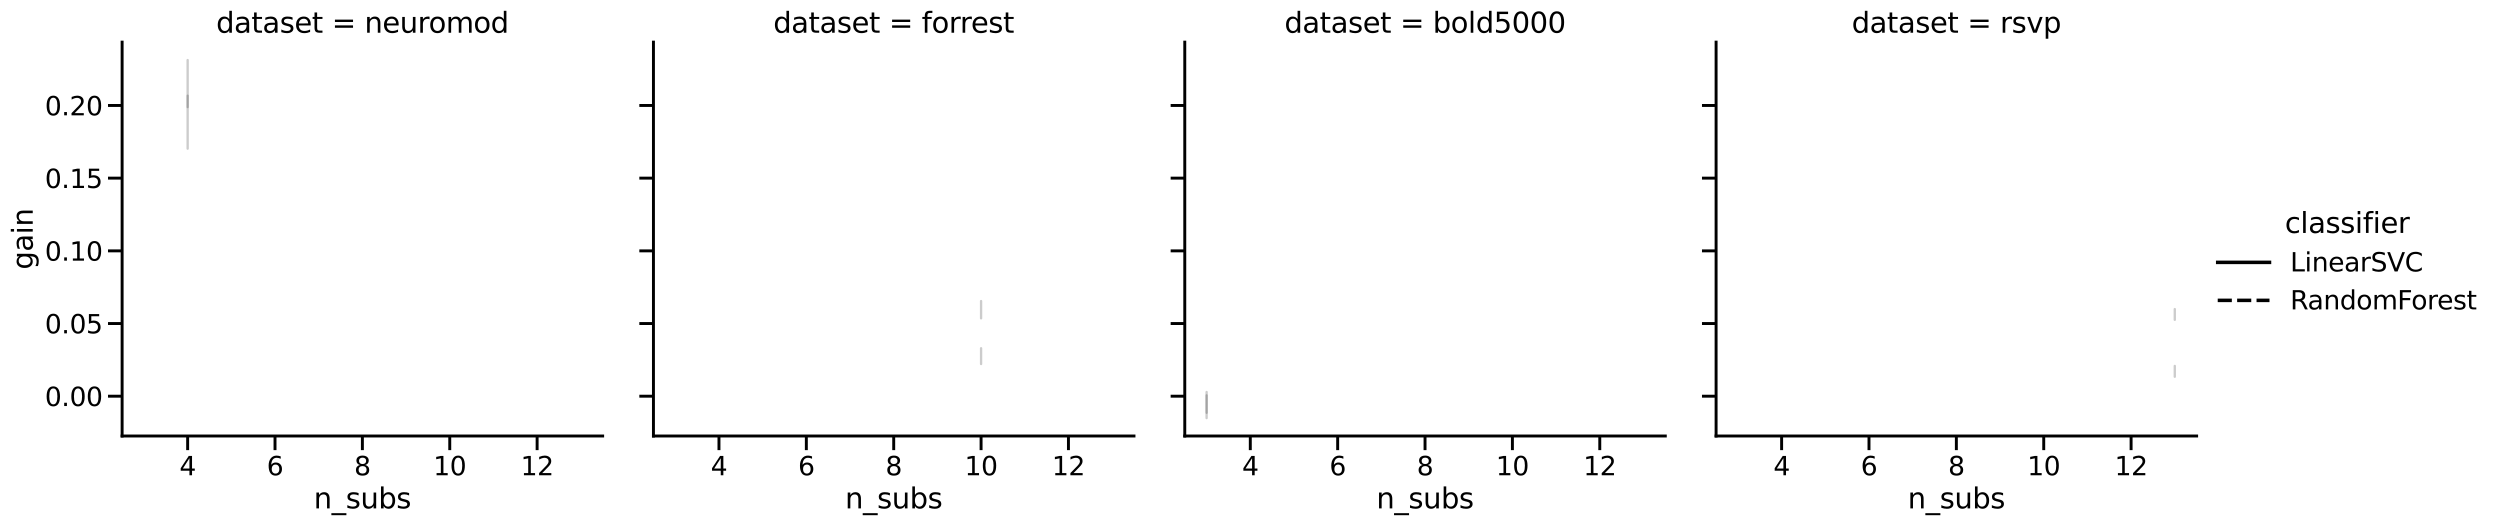 <?xml version="1.0" encoding="utf-8" standalone="no"?>
<!DOCTYPE svg PUBLIC "-//W3C//DTD SVG 1.1//EN"
  "http://www.w3.org/Graphics/SVG/1.1/DTD/svg11.dtd">
<svg xmlns:xlink="http://www.w3.org/1999/xlink" width="1593.922pt" height="335.567pt" viewBox="0 0 1593.922 335.567" xmlns="http://www.w3.org/2000/svg" version="1.1">
 <defs>
  <style type="text/css">*{stroke-linejoin: round; stroke-linecap: butt}</style>
 </defs>
 <g id="figure_1">
  <g id="patch_1">
   <path d="M 0 335.567 
L 1593.922 335.567 
L 1593.922 0 
L 0 0 
z
" style="fill: #ffffff"/>
  </g>
  <g id="axes_1">
   <g id="patch_2">
    <path d="M 77.859 277.977 
L 384.229 277.977 
L 384.229 26.877 
L 77.859 26.877 
z
" style="fill: #ffffff"/>
   </g>
   <g id="PolyCollection_1">
    <defs>
     <path id="m4efcd666b9" d="M 119.637 -297.277 
L 119.637 -267.298 
L 119.637 -297.277 
L 119.637 -297.277 
z
" style="stroke: #000000; stroke-opacity: 0.2; stroke-width: 1.5"/>
    </defs>
    <g clip-path="url(#pdc987a42fb)">
     <use xlink:href="#m4efcd666b9" x="0" y="335.567" style="fill-opacity: 0.2; stroke: #000000; stroke-opacity: 0.2; stroke-width: 1.5"/>
    </g>
   </g>
   <g id="PolyCollection_2">
    <defs>
     <path id="mbbd3f61984" d="M 119.637 -274.546 
L 119.637 -240.792 
L 119.637 -274.546 
L 119.637 -274.546 
z
" style="stroke: #000000; stroke-opacity: 0.2; stroke-width: 1.5"/>
    </defs>
    <g clip-path="url(#pdc987a42fb)">
     <use xlink:href="#mbbd3f61984" x="0" y="335.567" style="fill-opacity: 0.2; stroke: #000000; stroke-opacity: 0.2; stroke-width: 1.5"/>
    </g>
   </g>
   <g id="matplotlib.axis_1">
    <g id="xtick_1">
     <g id="line2d_1">
      <defs>
       <path id="m2f39c6dcd1" d="M 0 0 
L 0 9 
" style="stroke: #000000; stroke-width: 1.875"/>
      </defs>
      <g>
       <use xlink:href="#m2f39c6dcd1" x="119.637" y="277.977" style="stroke: #000000; stroke-width: 1.875"/>
      </g>
     </g>
     <g id="text_1">
      <!-- 4 -->
      <g transform="translate(114.388 303.015) scale(0.165 -0.165)">
       <defs>
        <path id="DejaVuSans-34" d="M 2419 4116 
L 825 1625 
L 2419 1625 
L 2419 4116 
z
M 2253 4666 
L 3047 4666 
L 3047 1625 
L 3713 1625 
L 3713 1100 
L 3047 1100 
L 3047 0 
L 2419 0 
L 2419 1100 
L 313 1100 
L 313 1709 
L 2253 4666 
z
" transform="scale(0.016)"/>
       </defs>
       <use xlink:href="#DejaVuSans-34"/>
      </g>
     </g>
    </g>
    <g id="xtick_2">
     <g id="line2d_2">
      <g>
       <use xlink:href="#m2f39c6dcd1" x="175.34" y="277.977" style="stroke: #000000; stroke-width: 1.875"/>
      </g>
     </g>
     <g id="text_2">
      <!-- 6 -->
      <g transform="translate(170.091 303.015) scale(0.165 -0.165)">
       <defs>
        <path id="DejaVuSans-36" d="M 2113 2584 
Q 1688 2584 1439 2293 
Q 1191 2003 1191 1497 
Q 1191 994 1439 701 
Q 1688 409 2113 409 
Q 2538 409 2786 701 
Q 3034 994 3034 1497 
Q 3034 2003 2786 2293 
Q 2538 2584 2113 2584 
z
M 3366 4563 
L 3366 3988 
Q 3128 4100 2886 4159 
Q 2644 4219 2406 4219 
Q 1781 4219 1451 3797 
Q 1122 3375 1075 2522 
Q 1259 2794 1537 2939 
Q 1816 3084 2150 3084 
Q 2853 3084 3261 2657 
Q 3669 2231 3669 1497 
Q 3669 778 3244 343 
Q 2819 -91 2113 -91 
Q 1303 -91 875 529 
Q 447 1150 447 2328 
Q 447 3434 972 4092 
Q 1497 4750 2381 4750 
Q 2619 4750 2861 4703 
Q 3103 4656 3366 4563 
z
" transform="scale(0.016)"/>
       </defs>
       <use xlink:href="#DejaVuSans-36"/>
      </g>
     </g>
    </g>
    <g id="xtick_3">
     <g id="line2d_3">
      <g>
       <use xlink:href="#m2f39c6dcd1" x="231.044" y="277.977" style="stroke: #000000; stroke-width: 1.875"/>
      </g>
     </g>
     <g id="text_3">
      <!-- 8 -->
      <g transform="translate(225.795 303.015) scale(0.165 -0.165)">
       <defs>
        <path id="DejaVuSans-38" d="M 2034 2216 
Q 1584 2216 1326 1975 
Q 1069 1734 1069 1313 
Q 1069 891 1326 650 
Q 1584 409 2034 409 
Q 2484 409 2743 651 
Q 3003 894 3003 1313 
Q 3003 1734 2745 1975 
Q 2488 2216 2034 2216 
z
M 1403 2484 
Q 997 2584 770 2862 
Q 544 3141 544 3541 
Q 544 4100 942 4425 
Q 1341 4750 2034 4750 
Q 2731 4750 3128 4425 
Q 3525 4100 3525 3541 
Q 3525 3141 3298 2862 
Q 3072 2584 2669 2484 
Q 3125 2378 3379 2068 
Q 3634 1759 3634 1313 
Q 3634 634 3220 271 
Q 2806 -91 2034 -91 
Q 1263 -91 848 271 
Q 434 634 434 1313 
Q 434 1759 690 2068 
Q 947 2378 1403 2484 
z
M 1172 3481 
Q 1172 3119 1398 2916 
Q 1625 2713 2034 2713 
Q 2441 2713 2670 2916 
Q 2900 3119 2900 3481 
Q 2900 3844 2670 4047 
Q 2441 4250 2034 4250 
Q 1625 4250 1398 4047 
Q 1172 3844 1172 3481 
z
" transform="scale(0.016)"/>
       </defs>
       <use xlink:href="#DejaVuSans-38"/>
      </g>
     </g>
    </g>
    <g id="xtick_4">
     <g id="line2d_4">
      <g>
       <use xlink:href="#m2f39c6dcd1" x="286.748" y="277.977" style="stroke: #000000; stroke-width: 1.875"/>
      </g>
     </g>
     <g id="text_4">
      <!-- 10 -->
      <g transform="translate(276.249 303.015) scale(0.165 -0.165)">
       <defs>
        <path id="DejaVuSans-31" d="M 794 531 
L 1825 531 
L 1825 4091 
L 703 3866 
L 703 4441 
L 1819 4666 
L 2450 4666 
L 2450 531 
L 3481 531 
L 3481 0 
L 794 0 
L 794 531 
z
" transform="scale(0.016)"/>
        <path id="DejaVuSans-30" d="M 2034 4250 
Q 1547 4250 1301 3770 
Q 1056 3291 1056 2328 
Q 1056 1369 1301 889 
Q 1547 409 2034 409 
Q 2525 409 2770 889 
Q 3016 1369 3016 2328 
Q 3016 3291 2770 3770 
Q 2525 4250 2034 4250 
z
M 2034 4750 
Q 2819 4750 3233 4129 
Q 3647 3509 3647 2328 
Q 3647 1150 3233 529 
Q 2819 -91 2034 -91 
Q 1250 -91 836 529 
Q 422 1150 422 2328 
Q 422 3509 836 4129 
Q 1250 4750 2034 4750 
z
" transform="scale(0.016)"/>
       </defs>
       <use xlink:href="#DejaVuSans-31"/>
       <use xlink:href="#DejaVuSans-30" x="63.623"/>
      </g>
     </g>
    </g>
    <g id="xtick_5">
     <g id="line2d_5">
      <g>
       <use xlink:href="#m2f39c6dcd1" x="342.451" y="277.977" style="stroke: #000000; stroke-width: 1.875"/>
      </g>
     </g>
     <g id="text_5">
      <!-- 12 -->
      <g transform="translate(331.953 303.015) scale(0.165 -0.165)">
       <defs>
        <path id="DejaVuSans-32" d="M 1228 531 
L 3431 531 
L 3431 0 
L 469 0 
L 469 531 
Q 828 903 1448 1529 
Q 2069 2156 2228 2338 
Q 2531 2678 2651 2914 
Q 2772 3150 2772 3378 
Q 2772 3750 2511 3984 
Q 2250 4219 1831 4219 
Q 1534 4219 1204 4116 
Q 875 4013 500 3803 
L 500 4441 
Q 881 4594 1212 4672 
Q 1544 4750 1819 4750 
Q 2544 4750 2975 4387 
Q 3406 4025 3406 3419 
Q 3406 3131 3298 2873 
Q 3191 2616 2906 2266 
Q 2828 2175 2409 1742 
Q 1991 1309 1228 531 
z
" transform="scale(0.016)"/>
       </defs>
       <use xlink:href="#DejaVuSans-31"/>
       <use xlink:href="#DejaVuSans-32" x="63.623"/>
      </g>
     </g>
    </g>
    <g id="text_6">
     <!-- n_subs -->
     <g transform="translate(200.046 324.123) scale(0.18 -0.18)">
      <defs>
       <path id="DejaVuSans-6e" d="M 3513 2113 
L 3513 0 
L 2938 0 
L 2938 2094 
Q 2938 2591 2744 2837 
Q 2550 3084 2163 3084 
Q 1697 3084 1428 2787 
Q 1159 2491 1159 1978 
L 1159 0 
L 581 0 
L 581 3500 
L 1159 3500 
L 1159 2956 
Q 1366 3272 1645 3428 
Q 1925 3584 2291 3584 
Q 2894 3584 3203 3211 
Q 3513 2838 3513 2113 
z
" transform="scale(0.016)"/>
       <path id="DejaVuSans-5f" d="M 3263 -1063 
L 3263 -1509 
L -63 -1509 
L -63 -1063 
L 3263 -1063 
z
" transform="scale(0.016)"/>
       <path id="DejaVuSans-73" d="M 2834 3397 
L 2834 2853 
Q 2591 2978 2328 3040 
Q 2066 3103 1784 3103 
Q 1356 3103 1142 2972 
Q 928 2841 928 2578 
Q 928 2378 1081 2264 
Q 1234 2150 1697 2047 
L 1894 2003 
Q 2506 1872 2764 1633 
Q 3022 1394 3022 966 
Q 3022 478 2636 193 
Q 2250 -91 1575 -91 
Q 1294 -91 989 -36 
Q 684 19 347 128 
L 347 722 
Q 666 556 975 473 
Q 1284 391 1588 391 
Q 1994 391 2212 530 
Q 2431 669 2431 922 
Q 2431 1156 2273 1281 
Q 2116 1406 1581 1522 
L 1381 1569 
Q 847 1681 609 1914 
Q 372 2147 372 2553 
Q 372 3047 722 3315 
Q 1072 3584 1716 3584 
Q 2034 3584 2315 3537 
Q 2597 3491 2834 3397 
z
" transform="scale(0.016)"/>
       <path id="DejaVuSans-75" d="M 544 1381 
L 544 3500 
L 1119 3500 
L 1119 1403 
Q 1119 906 1312 657 
Q 1506 409 1894 409 
Q 2359 409 2629 706 
Q 2900 1003 2900 1516 
L 2900 3500 
L 3475 3500 
L 3475 0 
L 2900 0 
L 2900 538 
Q 2691 219 2414 64 
Q 2138 -91 1772 -91 
Q 1169 -91 856 284 
Q 544 659 544 1381 
z
M 1991 3584 
L 1991 3584 
z
" transform="scale(0.016)"/>
       <path id="DejaVuSans-62" d="M 3116 1747 
Q 3116 2381 2855 2742 
Q 2594 3103 2138 3103 
Q 1681 3103 1420 2742 
Q 1159 2381 1159 1747 
Q 1159 1113 1420 752 
Q 1681 391 2138 391 
Q 2594 391 2855 752 
Q 3116 1113 3116 1747 
z
M 1159 2969 
Q 1341 3281 1617 3432 
Q 1894 3584 2278 3584 
Q 2916 3584 3314 3078 
Q 3713 2572 3713 1747 
Q 3713 922 3314 415 
Q 2916 -91 2278 -91 
Q 1894 -91 1617 61 
Q 1341 213 1159 525 
L 1159 0 
L 581 0 
L 581 4863 
L 1159 4863 
L 1159 2969 
z
" transform="scale(0.016)"/>
      </defs>
      <use xlink:href="#DejaVuSans-6e"/>
      <use xlink:href="#DejaVuSans-5f" x="63.379"/>
      <use xlink:href="#DejaVuSans-73" x="113.379"/>
      <use xlink:href="#DejaVuSans-75" x="165.479"/>
      <use xlink:href="#DejaVuSans-62" x="228.857"/>
      <use xlink:href="#DejaVuSans-73" x="292.334"/>
     </g>
    </g>
   </g>
   <g id="matplotlib.axis_2">
    <g id="ytick_1">
     <g id="line2d_6">
      <defs>
       <path id="m37098bee80" d="M 0 0 
L -9 0 
" style="stroke: #000000; stroke-width: 1.875"/>
      </defs>
      <g>
       <use xlink:href="#m37098bee80" x="77.859" y="252.606" style="stroke: #000000; stroke-width: 1.875"/>
      </g>
     </g>
     <g id="text_7">
      <!-- 0.00 -->
      <g transform="translate(28.621 258.874) scale(0.165 -0.165)">
       <defs>
        <path id="DejaVuSans-2e" d="M 684 794 
L 1344 794 
L 1344 0 
L 684 0 
L 684 794 
z
" transform="scale(0.016)"/>
       </defs>
       <use xlink:href="#DejaVuSans-30"/>
       <use xlink:href="#DejaVuSans-2e" x="63.623"/>
       <use xlink:href="#DejaVuSans-30" x="95.41"/>
       <use xlink:href="#DejaVuSans-30" x="159.033"/>
      </g>
     </g>
    </g>
    <g id="ytick_2">
     <g id="line2d_7">
      <g>
       <use xlink:href="#m37098bee80" x="77.859" y="206.268" style="stroke: #000000; stroke-width: 1.875"/>
      </g>
     </g>
     <g id="text_8">
      <!-- 0.05 -->
      <g transform="translate(28.621 212.537) scale(0.165 -0.165)">
       <defs>
        <path id="DejaVuSans-35" d="M 691 4666 
L 3169 4666 
L 3169 4134 
L 1269 4134 
L 1269 2991 
Q 1406 3038 1543 3061 
Q 1681 3084 1819 3084 
Q 2600 3084 3056 2656 
Q 3513 2228 3513 1497 
Q 3513 744 3044 326 
Q 2575 -91 1722 -91 
Q 1428 -91 1123 -41 
Q 819 9 494 109 
L 494 744 
Q 775 591 1075 516 
Q 1375 441 1709 441 
Q 2250 441 2565 725 
Q 2881 1009 2881 1497 
Q 2881 1984 2565 2268 
Q 2250 2553 1709 2553 
Q 1456 2553 1204 2497 
Q 953 2441 691 2322 
L 691 4666 
z
" transform="scale(0.016)"/>
       </defs>
       <use xlink:href="#DejaVuSans-30"/>
       <use xlink:href="#DejaVuSans-2e" x="63.623"/>
       <use xlink:href="#DejaVuSans-30" x="95.41"/>
       <use xlink:href="#DejaVuSans-35" x="159.033"/>
      </g>
     </g>
    </g>
    <g id="ytick_3">
     <g id="line2d_8">
      <g>
       <use xlink:href="#m37098bee80" x="77.859" y="159.931" style="stroke: #000000; stroke-width: 1.875"/>
      </g>
     </g>
     <g id="text_9">
      <!-- 0.10 -->
      <g transform="translate(28.621 166.199) scale(0.165 -0.165)">
       <use xlink:href="#DejaVuSans-30"/>
       <use xlink:href="#DejaVuSans-2e" x="63.623"/>
       <use xlink:href="#DejaVuSans-31" x="95.41"/>
       <use xlink:href="#DejaVuSans-30" x="159.033"/>
      </g>
     </g>
    </g>
    <g id="ytick_4">
     <g id="line2d_9">
      <g>
       <use xlink:href="#m37098bee80" x="77.859" y="113.593" style="stroke: #000000; stroke-width: 1.875"/>
      </g>
     </g>
     <g id="text_10">
      <!-- 0.15 -->
      <g transform="translate(28.621 119.862) scale(0.165 -0.165)">
       <use xlink:href="#DejaVuSans-30"/>
       <use xlink:href="#DejaVuSans-2e" x="63.623"/>
       <use xlink:href="#DejaVuSans-31" x="95.41"/>
       <use xlink:href="#DejaVuSans-35" x="159.033"/>
      </g>
     </g>
    </g>
    <g id="ytick_5">
     <g id="line2d_10">
      <g>
       <use xlink:href="#m37098bee80" x="77.859" y="67.255" style="stroke: #000000; stroke-width: 1.875"/>
      </g>
     </g>
     <g id="text_11">
      <!-- 0.20 -->
      <g transform="translate(28.621 73.524) scale(0.165 -0.165)">
       <use xlink:href="#DejaVuSans-30"/>
       <use xlink:href="#DejaVuSans-2e" x="63.623"/>
       <use xlink:href="#DejaVuSans-32" x="95.41"/>
       <use xlink:href="#DejaVuSans-30" x="159.033"/>
      </g>
     </g>
    </g>
    <g id="text_12">
     <!-- gain -->
     <g transform="translate(20.877 171.86) rotate(-90) scale(0.18 -0.18)">
      <defs>
       <path id="DejaVuSans-67" d="M 2906 1791 
Q 2906 2416 2648 2759 
Q 2391 3103 1925 3103 
Q 1463 3103 1205 2759 
Q 947 2416 947 1791 
Q 947 1169 1205 825 
Q 1463 481 1925 481 
Q 2391 481 2648 825 
Q 2906 1169 2906 1791 
z
M 3481 434 
Q 3481 -459 3084 -895 
Q 2688 -1331 1869 -1331 
Q 1566 -1331 1297 -1286 
Q 1028 -1241 775 -1147 
L 775 -588 
Q 1028 -725 1275 -790 
Q 1522 -856 1778 -856 
Q 2344 -856 2625 -561 
Q 2906 -266 2906 331 
L 2906 616 
Q 2728 306 2450 153 
Q 2172 0 1784 0 
Q 1141 0 747 490 
Q 353 981 353 1791 
Q 353 2603 747 3093 
Q 1141 3584 1784 3584 
Q 2172 3584 2450 3431 
Q 2728 3278 2906 2969 
L 2906 3500 
L 3481 3500 
L 3481 434 
z
" transform="scale(0.016)"/>
       <path id="DejaVuSans-61" d="M 2194 1759 
Q 1497 1759 1228 1600 
Q 959 1441 959 1056 
Q 959 750 1161 570 
Q 1363 391 1709 391 
Q 2188 391 2477 730 
Q 2766 1069 2766 1631 
L 2766 1759 
L 2194 1759 
z
M 3341 1997 
L 3341 0 
L 2766 0 
L 2766 531 
Q 2569 213 2275 61 
Q 1981 -91 1556 -91 
Q 1019 -91 701 211 
Q 384 513 384 1019 
Q 384 1609 779 1909 
Q 1175 2209 1959 2209 
L 2766 2209 
L 2766 2266 
Q 2766 2663 2505 2880 
Q 2244 3097 1772 3097 
Q 1472 3097 1187 3025 
Q 903 2953 641 2809 
L 641 3341 
Q 956 3463 1253 3523 
Q 1550 3584 1831 3584 
Q 2591 3584 2966 3190 
Q 3341 2797 3341 1997 
z
" transform="scale(0.016)"/>
       <path id="DejaVuSans-69" d="M 603 3500 
L 1178 3500 
L 1178 0 
L 603 0 
L 603 3500 
z
M 603 4863 
L 1178 4863 
L 1178 4134 
L 603 4134 
L 603 4863 
z
" transform="scale(0.016)"/>
      </defs>
      <use xlink:href="#DejaVuSans-67"/>
      <use xlink:href="#DejaVuSans-61" x="63.477"/>
      <use xlink:href="#DejaVuSans-69" x="124.756"/>
      <use xlink:href="#DejaVuSans-6e" x="152.539"/>
     </g>
    </g>
   </g>
   <g id="line2d_11">
    <path d="M 119.637 53.354 
" clip-path="url(#pdc987a42fb)" style="fill: none; stroke: #000000; stroke-width: 2.25; stroke-linecap: square"/>
   </g>
   <g id="line2d_12">
    <path d="M 119.637 77.826 
" clip-path="url(#pdc987a42fb)" style="fill: none; stroke-dasharray: 9,3.375; stroke-dashoffset: 0; stroke: #000000; stroke-width: 2.25"/>
   </g>
   <g id="line2d_13"/>
   <g id="line2d_14"/>
   <g id="patch_3">
    <path d="M 77.859 277.977 
L 77.859 26.877 
" style="fill: none; stroke: #000000; stroke-width: 1.875; stroke-linejoin: miter; stroke-linecap: square"/>
   </g>
   <g id="patch_4">
    <path d="M 77.859 277.977 
L 384.229 277.977 
" style="fill: none; stroke: #000000; stroke-width: 1.875; stroke-linejoin: miter; stroke-linecap: square"/>
   </g>
   <g id="text_13">
    <!-- dataset = neuromod -->
    <g transform="translate(137.818 20.877) scale(0.18 -0.18)">
     <defs>
      <path id="DejaVuSans-64" d="M 2906 2969 
L 2906 4863 
L 3481 4863 
L 3481 0 
L 2906 0 
L 2906 525 
Q 2725 213 2448 61 
Q 2172 -91 1784 -91 
Q 1150 -91 751 415 
Q 353 922 353 1747 
Q 353 2572 751 3078 
Q 1150 3584 1784 3584 
Q 2172 3584 2448 3432 
Q 2725 3281 2906 2969 
z
M 947 1747 
Q 947 1113 1208 752 
Q 1469 391 1925 391 
Q 2381 391 2643 752 
Q 2906 1113 2906 1747 
Q 2906 2381 2643 2742 
Q 2381 3103 1925 3103 
Q 1469 3103 1208 2742 
Q 947 2381 947 1747 
z
" transform="scale(0.016)"/>
      <path id="DejaVuSans-74" d="M 1172 4494 
L 1172 3500 
L 2356 3500 
L 2356 3053 
L 1172 3053 
L 1172 1153 
Q 1172 725 1289 603 
Q 1406 481 1766 481 
L 2356 481 
L 2356 0 
L 1766 0 
Q 1100 0 847 248 
Q 594 497 594 1153 
L 594 3053 
L 172 3053 
L 172 3500 
L 594 3500 
L 594 4494 
L 1172 4494 
z
" transform="scale(0.016)"/>
      <path id="DejaVuSans-65" d="M 3597 1894 
L 3597 1613 
L 953 1613 
Q 991 1019 1311 708 
Q 1631 397 2203 397 
Q 2534 397 2845 478 
Q 3156 559 3463 722 
L 3463 178 
Q 3153 47 2828 -22 
Q 2503 -91 2169 -91 
Q 1331 -91 842 396 
Q 353 884 353 1716 
Q 353 2575 817 3079 
Q 1281 3584 2069 3584 
Q 2775 3584 3186 3129 
Q 3597 2675 3597 1894 
z
M 3022 2063 
Q 3016 2534 2758 2815 
Q 2500 3097 2075 3097 
Q 1594 3097 1305 2825 
Q 1016 2553 972 2059 
L 3022 2063 
z
" transform="scale(0.016)"/>
      <path id="DejaVuSans-20" transform="scale(0.016)"/>
      <path id="DejaVuSans-3d" d="M 678 2906 
L 4684 2906 
L 4684 2381 
L 678 2381 
L 678 2906 
z
M 678 1631 
L 4684 1631 
L 4684 1100 
L 678 1100 
L 678 1631 
z
" transform="scale(0.016)"/>
      <path id="DejaVuSans-72" d="M 2631 2963 
Q 2534 3019 2420 3045 
Q 2306 3072 2169 3072 
Q 1681 3072 1420 2755 
Q 1159 2438 1159 1844 
L 1159 0 
L 581 0 
L 581 3500 
L 1159 3500 
L 1159 2956 
Q 1341 3275 1631 3429 
Q 1922 3584 2338 3584 
Q 2397 3584 2469 3576 
Q 2541 3569 2628 3553 
L 2631 2963 
z
" transform="scale(0.016)"/>
      <path id="DejaVuSans-6f" d="M 1959 3097 
Q 1497 3097 1228 2736 
Q 959 2375 959 1747 
Q 959 1119 1226 758 
Q 1494 397 1959 397 
Q 2419 397 2687 759 
Q 2956 1122 2956 1747 
Q 2956 2369 2687 2733 
Q 2419 3097 1959 3097 
z
M 1959 3584 
Q 2709 3584 3137 3096 
Q 3566 2609 3566 1747 
Q 3566 888 3137 398 
Q 2709 -91 1959 -91 
Q 1206 -91 779 398 
Q 353 888 353 1747 
Q 353 2609 779 3096 
Q 1206 3584 1959 3584 
z
" transform="scale(0.016)"/>
      <path id="DejaVuSans-6d" d="M 3328 2828 
Q 3544 3216 3844 3400 
Q 4144 3584 4550 3584 
Q 5097 3584 5394 3201 
Q 5691 2819 5691 2113 
L 5691 0 
L 5113 0 
L 5113 2094 
Q 5113 2597 4934 2840 
Q 4756 3084 4391 3084 
Q 3944 3084 3684 2787 
Q 3425 2491 3425 1978 
L 3425 0 
L 2847 0 
L 2847 2094 
Q 2847 2600 2669 2842 
Q 2491 3084 2119 3084 
Q 1678 3084 1418 2786 
Q 1159 2488 1159 1978 
L 1159 0 
L 581 0 
L 581 3500 
L 1159 3500 
L 1159 2956 
Q 1356 3278 1631 3431 
Q 1906 3584 2284 3584 
Q 2666 3584 2933 3390 
Q 3200 3197 3328 2828 
z
" transform="scale(0.016)"/>
     </defs>
     <use xlink:href="#DejaVuSans-64"/>
     <use xlink:href="#DejaVuSans-61" x="63.477"/>
     <use xlink:href="#DejaVuSans-74" x="124.756"/>
     <use xlink:href="#DejaVuSans-61" x="163.965"/>
     <use xlink:href="#DejaVuSans-73" x="225.244"/>
     <use xlink:href="#DejaVuSans-65" x="277.344"/>
     <use xlink:href="#DejaVuSans-74" x="338.867"/>
     <use xlink:href="#DejaVuSans-20" x="378.076"/>
     <use xlink:href="#DejaVuSans-3d" x="409.863"/>
     <use xlink:href="#DejaVuSans-20" x="493.652"/>
     <use xlink:href="#DejaVuSans-6e" x="525.439"/>
     <use xlink:href="#DejaVuSans-65" x="588.818"/>
     <use xlink:href="#DejaVuSans-75" x="650.342"/>
     <use xlink:href="#DejaVuSans-72" x="713.721"/>
     <use xlink:href="#DejaVuSans-6f" x="752.584"/>
     <use xlink:href="#DejaVuSans-6d" x="813.766"/>
     <use xlink:href="#DejaVuSans-6f" x="911.178"/>
     <use xlink:href="#DejaVuSans-64" x="972.359"/>
    </g>
   </g>
  </g>
  <g id="axes_2">
   <g id="patch_5">
    <path d="M 416.616 277.977 
L 722.986 277.977 
L 722.986 26.877 
L 416.616 26.877 
z
" style="fill: #ffffff"/>
   </g>
   <g id="PolyCollection_3">
    <defs>
     <path id="m42ffe6621c" d="M 625.504 -143.627 
L 625.504 -132.612 
L 625.504 -143.627 
L 625.504 -143.627 
z
" style="stroke: #000000; stroke-opacity: 0.2; stroke-width: 1.5"/>
    </defs>
    <g clip-path="url(#paa4ae90786)">
     <use xlink:href="#m42ffe6621c" x="0" y="335.567" style="fill-opacity: 0.2; stroke: #000000; stroke-opacity: 0.2; stroke-width: 1.5"/>
    </g>
   </g>
   <g id="PolyCollection_4">
    <defs>
     <path id="m5279dc3b53" d="M 625.504 -113.546 
L 625.504 -103.481 
L 625.504 -113.546 
L 625.504 -113.546 
z
" style="stroke: #000000; stroke-opacity: 0.2; stroke-width: 1.5"/>
    </defs>
    <g clip-path="url(#paa4ae90786)">
     <use xlink:href="#m5279dc3b53" x="0" y="335.567" style="fill-opacity: 0.2; stroke: #000000; stroke-opacity: 0.2; stroke-width: 1.5"/>
    </g>
   </g>
   <g id="matplotlib.axis_3">
    <g id="xtick_6">
     <g id="line2d_15">
      <g>
       <use xlink:href="#m2f39c6dcd1" x="458.393" y="277.977" style="stroke: #000000; stroke-width: 1.875"/>
      </g>
     </g>
     <g id="text_14">
      <!-- 4 -->
      <g transform="translate(453.144 303.015) scale(0.165 -0.165)">
       <use xlink:href="#DejaVuSans-34"/>
      </g>
     </g>
    </g>
    <g id="xtick_7">
     <g id="line2d_16">
      <g>
       <use xlink:href="#m2f39c6dcd1" x="514.097" y="277.977" style="stroke: #000000; stroke-width: 1.875"/>
      </g>
     </g>
     <g id="text_15">
      <!-- 6 -->
      <g transform="translate(508.848 303.015) scale(0.165 -0.165)">
       <use xlink:href="#DejaVuSans-36"/>
      </g>
     </g>
    </g>
    <g id="xtick_8">
     <g id="line2d_17">
      <g>
       <use xlink:href="#m2f39c6dcd1" x="569.801" y="277.977" style="stroke: #000000; stroke-width: 1.875"/>
      </g>
     </g>
     <g id="text_16">
      <!-- 8 -->
      <g transform="translate(564.552 303.015) scale(0.165 -0.165)">
       <use xlink:href="#DejaVuSans-38"/>
      </g>
     </g>
    </g>
    <g id="xtick_9">
     <g id="line2d_18">
      <g>
       <use xlink:href="#m2f39c6dcd1" x="625.504" y="277.977" style="stroke: #000000; stroke-width: 1.875"/>
      </g>
     </g>
     <g id="text_17">
      <!-- 10 -->
      <g transform="translate(615.006 303.015) scale(0.165 -0.165)">
       <use xlink:href="#DejaVuSans-31"/>
       <use xlink:href="#DejaVuSans-30" x="63.623"/>
      </g>
     </g>
    </g>
    <g id="xtick_10">
     <g id="line2d_19">
      <g>
       <use xlink:href="#m2f39c6dcd1" x="681.208" y="277.977" style="stroke: #000000; stroke-width: 1.875"/>
      </g>
     </g>
     <g id="text_18">
      <!-- 12 -->
      <g transform="translate(670.71 303.015) scale(0.165 -0.165)">
       <use xlink:href="#DejaVuSans-31"/>
       <use xlink:href="#DejaVuSans-32" x="63.623"/>
      </g>
     </g>
    </g>
    <g id="text_19">
     <!-- n_subs -->
     <g transform="translate(538.803 324.123) scale(0.18 -0.18)">
      <use xlink:href="#DejaVuSans-6e"/>
      <use xlink:href="#DejaVuSans-5f" x="63.379"/>
      <use xlink:href="#DejaVuSans-73" x="113.379"/>
      <use xlink:href="#DejaVuSans-75" x="165.479"/>
      <use xlink:href="#DejaVuSans-62" x="228.857"/>
      <use xlink:href="#DejaVuSans-73" x="292.334"/>
     </g>
    </g>
   </g>
   <g id="matplotlib.axis_4">
    <g id="ytick_6">
     <g id="line2d_20">
      <g>
       <use xlink:href="#m37098bee80" x="416.616" y="252.606" style="stroke: #000000; stroke-width: 1.875"/>
      </g>
     </g>
    </g>
    <g id="ytick_7">
     <g id="line2d_21">
      <g>
       <use xlink:href="#m37098bee80" x="416.616" y="206.268" style="stroke: #000000; stroke-width: 1.875"/>
      </g>
     </g>
    </g>
    <g id="ytick_8">
     <g id="line2d_22">
      <g>
       <use xlink:href="#m37098bee80" x="416.616" y="159.931" style="stroke: #000000; stroke-width: 1.875"/>
      </g>
     </g>
    </g>
    <g id="ytick_9">
     <g id="line2d_23">
      <g>
       <use xlink:href="#m37098bee80" x="416.616" y="113.593" style="stroke: #000000; stroke-width: 1.875"/>
      </g>
     </g>
    </g>
    <g id="ytick_10">
     <g id="line2d_24">
      <g>
       <use xlink:href="#m37098bee80" x="416.616" y="67.255" style="stroke: #000000; stroke-width: 1.875"/>
      </g>
     </g>
    </g>
   </g>
   <g id="line2d_25">
    <path d="M 625.504 197.456 
" clip-path="url(#paa4ae90786)" style="fill: none; stroke: #000000; stroke-width: 2.25; stroke-linecap: square"/>
   </g>
   <g id="line2d_26">
    <path d="M 625.504 226.935 
" clip-path="url(#paa4ae90786)" style="fill: none; stroke-dasharray: 9,3.375; stroke-dashoffset: 0; stroke: #000000; stroke-width: 2.25"/>
   </g>
   <g id="patch_6">
    <path d="M 416.616 277.977 
L 416.616 26.877 
" style="fill: none; stroke: #000000; stroke-width: 1.875; stroke-linejoin: miter; stroke-linecap: square"/>
   </g>
   <g id="patch_7">
    <path d="M 416.616 277.977 
L 722.986 277.977 
" style="fill: none; stroke: #000000; stroke-width: 1.875; stroke-linejoin: miter; stroke-linecap: square"/>
   </g>
   <g id="text_20">
    <!-- dataset = forrest -->
    <g transform="translate(493.042 20.877) scale(0.18 -0.18)">
     <defs>
      <path id="DejaVuSans-66" d="M 2375 4863 
L 2375 4384 
L 1825 4384 
Q 1516 4384 1395 4259 
Q 1275 4134 1275 3809 
L 1275 3500 
L 2222 3500 
L 2222 3053 
L 1275 3053 
L 1275 0 
L 697 0 
L 697 3053 
L 147 3053 
L 147 3500 
L 697 3500 
L 697 3744 
Q 697 4328 969 4595 
Q 1241 4863 1831 4863 
L 2375 4863 
z
" transform="scale(0.016)"/>
     </defs>
     <use xlink:href="#DejaVuSans-64"/>
     <use xlink:href="#DejaVuSans-61" x="63.477"/>
     <use xlink:href="#DejaVuSans-74" x="124.756"/>
     <use xlink:href="#DejaVuSans-61" x="163.965"/>
     <use xlink:href="#DejaVuSans-73" x="225.244"/>
     <use xlink:href="#DejaVuSans-65" x="277.344"/>
     <use xlink:href="#DejaVuSans-74" x="338.867"/>
     <use xlink:href="#DejaVuSans-20" x="378.076"/>
     <use xlink:href="#DejaVuSans-3d" x="409.863"/>
     <use xlink:href="#DejaVuSans-20" x="493.652"/>
     <use xlink:href="#DejaVuSans-66" x="525.439"/>
     <use xlink:href="#DejaVuSans-6f" x="560.645"/>
     <use xlink:href="#DejaVuSans-72" x="621.826"/>
     <use xlink:href="#DejaVuSans-72" x="661.189"/>
     <use xlink:href="#DejaVuSans-65" x="700.053"/>
     <use xlink:href="#DejaVuSans-73" x="761.576"/>
     <use xlink:href="#DejaVuSans-74" x="813.676"/>
    </g>
   </g>
  </g>
  <g id="axes_3">
   <g id="patch_8">
    <path d="M 755.372 277.977 
L 1061.742 277.977 
L 1061.742 26.877 
L 755.372 26.877 
z
" style="fill: #ffffff"/>
   </g>
   <g id="PolyCollection_5">
    <defs>
     <path id="m41e806fec2" d="M 769.298 -83.495 
L 769.298 -69.004 
L 769.298 -83.495 
L 769.298 -83.495 
z
" style="stroke: #000000; stroke-opacity: 0.2; stroke-width: 1.5"/>
    </defs>
    <g clip-path="url(#pd7c71d60f0)">
     <use xlink:href="#m41e806fec2" x="0" y="335.567" style="fill-opacity: 0.2; stroke: #000000; stroke-opacity: 0.2; stroke-width: 1.5"/>
    </g>
   </g>
   <g id="PolyCollection_6">
    <defs>
     <path id="me436b1521d" d="M 769.298 -85.64 
L 769.298 -72.412 
L 769.298 -85.64 
L 769.298 -85.64 
z
" style="stroke: #000000; stroke-opacity: 0.2; stroke-width: 1.5"/>
    </defs>
    <g clip-path="url(#pd7c71d60f0)">
     <use xlink:href="#me436b1521d" x="0" y="335.567" style="fill-opacity: 0.2; stroke: #000000; stroke-opacity: 0.2; stroke-width: 1.5"/>
    </g>
   </g>
   <g id="matplotlib.axis_5">
    <g id="xtick_11">
     <g id="line2d_27">
      <g>
       <use xlink:href="#m2f39c6dcd1" x="797.15" y="277.977" style="stroke: #000000; stroke-width: 1.875"/>
      </g>
     </g>
     <g id="text_21">
      <!-- 4 -->
      <g transform="translate(791.901 303.015) scale(0.165 -0.165)">
       <use xlink:href="#DejaVuSans-34"/>
      </g>
     </g>
    </g>
    <g id="xtick_12">
     <g id="line2d_28">
      <g>
       <use xlink:href="#m2f39c6dcd1" x="852.854" y="277.977" style="stroke: #000000; stroke-width: 1.875"/>
      </g>
     </g>
     <g id="text_22">
      <!-- 6 -->
      <g transform="translate(847.605 303.015) scale(0.165 -0.165)">
       <use xlink:href="#DejaVuSans-36"/>
      </g>
     </g>
    </g>
    <g id="xtick_13">
     <g id="line2d_29">
      <g>
       <use xlink:href="#m2f39c6dcd1" x="908.557" y="277.977" style="stroke: #000000; stroke-width: 1.875"/>
      </g>
     </g>
     <g id="text_23">
      <!-- 8 -->
      <g transform="translate(903.308 303.015) scale(0.165 -0.165)">
       <use xlink:href="#DejaVuSans-38"/>
      </g>
     </g>
    </g>
    <g id="xtick_14">
     <g id="line2d_30">
      <g>
       <use xlink:href="#m2f39c6dcd1" x="964.261" y="277.977" style="stroke: #000000; stroke-width: 1.875"/>
      </g>
     </g>
     <g id="text_24">
      <!-- 10 -->
      <g transform="translate(953.763 303.015) scale(0.165 -0.165)">
       <use xlink:href="#DejaVuSans-31"/>
       <use xlink:href="#DejaVuSans-30" x="63.623"/>
      </g>
     </g>
    </g>
    <g id="xtick_15">
     <g id="line2d_31">
      <g>
       <use xlink:href="#m2f39c6dcd1" x="1019.965" y="277.977" style="stroke: #000000; stroke-width: 1.875"/>
      </g>
     </g>
     <g id="text_25">
      <!-- 12 -->
      <g transform="translate(1009.467 303.015) scale(0.165 -0.165)">
       <use xlink:href="#DejaVuSans-31"/>
       <use xlink:href="#DejaVuSans-32" x="63.623"/>
      </g>
     </g>
    </g>
    <g id="text_26">
     <!-- n_subs -->
     <g transform="translate(877.559 324.123) scale(0.18 -0.18)">
      <use xlink:href="#DejaVuSans-6e"/>
      <use xlink:href="#DejaVuSans-5f" x="63.379"/>
      <use xlink:href="#DejaVuSans-73" x="113.379"/>
      <use xlink:href="#DejaVuSans-75" x="165.479"/>
      <use xlink:href="#DejaVuSans-62" x="228.857"/>
      <use xlink:href="#DejaVuSans-73" x="292.334"/>
     </g>
    </g>
   </g>
   <g id="matplotlib.axis_6">
    <g id="ytick_11">
     <g id="line2d_32">
      <g>
       <use xlink:href="#m37098bee80" x="755.372" y="252.606" style="stroke: #000000; stroke-width: 1.875"/>
      </g>
     </g>
    </g>
    <g id="ytick_12">
     <g id="line2d_33">
      <g>
       <use xlink:href="#m37098bee80" x="755.372" y="206.268" style="stroke: #000000; stroke-width: 1.875"/>
      </g>
     </g>
    </g>
    <g id="ytick_13">
     <g id="line2d_34">
      <g>
       <use xlink:href="#m37098bee80" x="755.372" y="159.931" style="stroke: #000000; stroke-width: 1.875"/>
      </g>
     </g>
    </g>
    <g id="ytick_14">
     <g id="line2d_35">
      <g>
       <use xlink:href="#m37098bee80" x="755.372" y="113.593" style="stroke: #000000; stroke-width: 1.875"/>
      </g>
     </g>
    </g>
    <g id="ytick_15">
     <g id="line2d_36">
      <g>
       <use xlink:href="#m37098bee80" x="755.372" y="67.255" style="stroke: #000000; stroke-width: 1.875"/>
      </g>
     </g>
    </g>
   </g>
   <g id="line2d_37">
    <path d="M 769.298 259.483 
" clip-path="url(#pd7c71d60f0)" style="fill: none; stroke: #000000; stroke-width: 2.25; stroke-linecap: square"/>
   </g>
   <g id="line2d_38">
    <path d="M 769.298 256.587 
" clip-path="url(#pd7c71d60f0)" style="fill: none; stroke-dasharray: 9,3.375; stroke-dashoffset: 0; stroke: #000000; stroke-width: 2.25"/>
   </g>
   <g id="patch_9">
    <path d="M 755.372 277.977 
L 755.372 26.877 
" style="fill: none; stroke: #000000; stroke-width: 1.875; stroke-linejoin: miter; stroke-linecap: square"/>
   </g>
   <g id="patch_10">
    <path d="M 755.372 277.977 
L 1061.742 277.977 
" style="fill: none; stroke: #000000; stroke-width: 1.875; stroke-linejoin: miter; stroke-linecap: square"/>
   </g>
   <g id="text_27">
    <!-- dataset = bold5000 -->
    <g transform="translate(818.929 20.877) scale(0.18 -0.18)">
     <defs>
      <path id="DejaVuSans-6c" d="M 603 4863 
L 1178 4863 
L 1178 0 
L 603 0 
L 603 4863 
z
" transform="scale(0.016)"/>
     </defs>
     <use xlink:href="#DejaVuSans-64"/>
     <use xlink:href="#DejaVuSans-61" x="63.477"/>
     <use xlink:href="#DejaVuSans-74" x="124.756"/>
     <use xlink:href="#DejaVuSans-61" x="163.965"/>
     <use xlink:href="#DejaVuSans-73" x="225.244"/>
     <use xlink:href="#DejaVuSans-65" x="277.344"/>
     <use xlink:href="#DejaVuSans-74" x="338.867"/>
     <use xlink:href="#DejaVuSans-20" x="378.076"/>
     <use xlink:href="#DejaVuSans-3d" x="409.863"/>
     <use xlink:href="#DejaVuSans-20" x="493.652"/>
     <use xlink:href="#DejaVuSans-62" x="525.439"/>
     <use xlink:href="#DejaVuSans-6f" x="588.916"/>
     <use xlink:href="#DejaVuSans-6c" x="650.098"/>
     <use xlink:href="#DejaVuSans-64" x="677.881"/>
     <use xlink:href="#DejaVuSans-35" x="741.357"/>
     <use xlink:href="#DejaVuSans-30" x="804.98"/>
     <use xlink:href="#DejaVuSans-30" x="868.604"/>
     <use xlink:href="#DejaVuSans-30" x="932.227"/>
    </g>
   </g>
  </g>
  <g id="axes_4">
   <g id="patch_11">
    <path d="M 1094.129 277.977 
L 1400.499 277.977 
L 1400.499 26.877 
L 1094.129 26.877 
z
" style="fill: #ffffff"/>
   </g>
   <g id="PolyCollection_7">
    <defs>
     <path id="mc1cc2b6fff" d="M 1386.573 -102.259 
L 1386.573 -95.367 
L 1386.573 -102.259 
L 1386.573 -102.259 
z
" style="stroke: #000000; stroke-opacity: 0.2; stroke-width: 1.5"/>
    </defs>
    <g clip-path="url(#p1a4e7649c2)">
     <use xlink:href="#mc1cc2b6fff" x="0" y="335.567" style="fill-opacity: 0.2; stroke: #000000; stroke-opacity: 0.2; stroke-width: 1.5"/>
    </g>
   </g>
   <g id="PolyCollection_8">
    <defs>
     <path id="m0a26c8a0fa" d="M 1386.573 -138.498 
L 1386.573 -131.665 
L 1386.573 -138.498 
L 1386.573 -138.498 
z
" style="stroke: #000000; stroke-opacity: 0.2; stroke-width: 1.5"/>
    </defs>
    <g clip-path="url(#p1a4e7649c2)">
     <use xlink:href="#m0a26c8a0fa" x="0" y="335.567" style="fill-opacity: 0.2; stroke: #000000; stroke-opacity: 0.2; stroke-width: 1.5"/>
    </g>
   </g>
   <g id="matplotlib.axis_7">
    <g id="xtick_16">
     <g id="line2d_39">
      <g>
       <use xlink:href="#m2f39c6dcd1" x="1135.907" y="277.977" style="stroke: #000000; stroke-width: 1.875"/>
      </g>
     </g>
     <g id="text_28">
      <!-- 4 -->
      <g transform="translate(1130.658 303.015) scale(0.165 -0.165)">
       <use xlink:href="#DejaVuSans-34"/>
      </g>
     </g>
    </g>
    <g id="xtick_17">
     <g id="line2d_40">
      <g>
       <use xlink:href="#m2f39c6dcd1" x="1191.611" y="277.977" style="stroke: #000000; stroke-width: 1.875"/>
      </g>
     </g>
     <g id="text_29">
      <!-- 6 -->
      <g transform="translate(1186.361 303.015) scale(0.165 -0.165)">
       <use xlink:href="#DejaVuSans-36"/>
      </g>
     </g>
    </g>
    <g id="xtick_18">
     <g id="line2d_41">
      <g>
       <use xlink:href="#m2f39c6dcd1" x="1247.314" y="277.977" style="stroke: #000000; stroke-width: 1.875"/>
      </g>
     </g>
     <g id="text_30">
      <!-- 8 -->
      <g transform="translate(1242.065 303.015) scale(0.165 -0.165)">
       <use xlink:href="#DejaVuSans-38"/>
      </g>
     </g>
    </g>
    <g id="xtick_19">
     <g id="line2d_42">
      <g>
       <use xlink:href="#m2f39c6dcd1" x="1303.018" y="277.977" style="stroke: #000000; stroke-width: 1.875"/>
      </g>
     </g>
     <g id="text_31">
      <!-- 10 -->
      <g transform="translate(1292.52 303.015) scale(0.165 -0.165)">
       <use xlink:href="#DejaVuSans-31"/>
       <use xlink:href="#DejaVuSans-30" x="63.623"/>
      </g>
     </g>
    </g>
    <g id="xtick_20">
     <g id="line2d_43">
      <g>
       <use xlink:href="#m2f39c6dcd1" x="1358.721" y="277.977" style="stroke: #000000; stroke-width: 1.875"/>
      </g>
     </g>
     <g id="text_32">
      <!-- 12 -->
      <g transform="translate(1348.223 303.015) scale(0.165 -0.165)">
       <use xlink:href="#DejaVuSans-31"/>
       <use xlink:href="#DejaVuSans-32" x="63.623"/>
      </g>
     </g>
    </g>
    <g id="text_33">
     <!-- n_subs -->
     <g transform="translate(1216.316 324.123) scale(0.18 -0.18)">
      <use xlink:href="#DejaVuSans-6e"/>
      <use xlink:href="#DejaVuSans-5f" x="63.379"/>
      <use xlink:href="#DejaVuSans-73" x="113.379"/>
      <use xlink:href="#DejaVuSans-75" x="165.479"/>
      <use xlink:href="#DejaVuSans-62" x="228.857"/>
      <use xlink:href="#DejaVuSans-73" x="292.334"/>
     </g>
    </g>
   </g>
   <g id="matplotlib.axis_8">
    <g id="ytick_16">
     <g id="line2d_44">
      <g>
       <use xlink:href="#m37098bee80" x="1094.129" y="252.606" style="stroke: #000000; stroke-width: 1.875"/>
      </g>
     </g>
    </g>
    <g id="ytick_17">
     <g id="line2d_45">
      <g>
       <use xlink:href="#m37098bee80" x="1094.129" y="206.268" style="stroke: #000000; stroke-width: 1.875"/>
      </g>
     </g>
    </g>
    <g id="ytick_18">
     <g id="line2d_46">
      <g>
       <use xlink:href="#m37098bee80" x="1094.129" y="159.931" style="stroke: #000000; stroke-width: 1.875"/>
      </g>
     </g>
    </g>
    <g id="ytick_19">
     <g id="line2d_47">
      <g>
       <use xlink:href="#m37098bee80" x="1094.129" y="113.593" style="stroke: #000000; stroke-width: 1.875"/>
      </g>
     </g>
    </g>
    <g id="ytick_20">
     <g id="line2d_48">
      <g>
       <use xlink:href="#m37098bee80" x="1094.129" y="67.255" style="stroke: #000000; stroke-width: 1.875"/>
      </g>
     </g>
    </g>
   </g>
   <g id="line2d_49">
    <path d="M 1386.573 236.744 
" clip-path="url(#p1a4e7649c2)" style="fill: none; stroke: #000000; stroke-width: 2.25; stroke-linecap: square"/>
   </g>
   <g id="line2d_50">
    <path d="M 1386.573 200.397 
" clip-path="url(#p1a4e7649c2)" style="fill: none; stroke-dasharray: 9,3.375; stroke-dashoffset: 0; stroke: #000000; stroke-width: 2.25"/>
   </g>
   <g id="patch_12">
    <path d="M 1094.129 277.977 
L 1094.129 26.877 
" style="fill: none; stroke: #000000; stroke-width: 1.875; stroke-linejoin: miter; stroke-linecap: square"/>
   </g>
   <g id="patch_13">
    <path d="M 1094.129 277.977 
L 1400.499 277.977 
" style="fill: none; stroke: #000000; stroke-width: 1.875; stroke-linejoin: miter; stroke-linecap: square"/>
   </g>
   <g id="text_34">
    <!-- dataset = rsvp -->
    <g transform="translate(1180.596 20.877) scale(0.18 -0.18)">
     <defs>
      <path id="DejaVuSans-76" d="M 191 3500 
L 800 3500 
L 1894 563 
L 2988 3500 
L 3597 3500 
L 2284 0 
L 1503 0 
L 191 3500 
z
" transform="scale(0.016)"/>
      <path id="DejaVuSans-70" d="M 1159 525 
L 1159 -1331 
L 581 -1331 
L 581 3500 
L 1159 3500 
L 1159 2969 
Q 1341 3281 1617 3432 
Q 1894 3584 2278 3584 
Q 2916 3584 3314 3078 
Q 3713 2572 3713 1747 
Q 3713 922 3314 415 
Q 2916 -91 2278 -91 
Q 1894 -91 1617 61 
Q 1341 213 1159 525 
z
M 3116 1747 
Q 3116 2381 2855 2742 
Q 2594 3103 2138 3103 
Q 1681 3103 1420 2742 
Q 1159 2381 1159 1747 
Q 1159 1113 1420 752 
Q 1681 391 2138 391 
Q 2594 391 2855 752 
Q 3116 1113 3116 1747 
z
" transform="scale(0.016)"/>
     </defs>
     <use xlink:href="#DejaVuSans-64"/>
     <use xlink:href="#DejaVuSans-61" x="63.477"/>
     <use xlink:href="#DejaVuSans-74" x="124.756"/>
     <use xlink:href="#DejaVuSans-61" x="163.965"/>
     <use xlink:href="#DejaVuSans-73" x="225.244"/>
     <use xlink:href="#DejaVuSans-65" x="277.344"/>
     <use xlink:href="#DejaVuSans-74" x="338.867"/>
     <use xlink:href="#DejaVuSans-20" x="378.076"/>
     <use xlink:href="#DejaVuSans-3d" x="409.863"/>
     <use xlink:href="#DejaVuSans-20" x="493.652"/>
     <use xlink:href="#DejaVuSans-72" x="525.439"/>
     <use xlink:href="#DejaVuSans-73" x="566.553"/>
     <use xlink:href="#DejaVuSans-76" x="618.652"/>
     <use xlink:href="#DejaVuSans-70" x="677.832"/>
    </g>
   </g>
  </g>
  <g id="legend_1">
   <g id="text_35">
    <!-- classifier -->
    <g transform="translate(1456.764 148.532) scale(0.18 -0.18)">
     <defs>
      <path id="DejaVuSans-63" d="M 3122 3366 
L 3122 2828 
Q 2878 2963 2633 3030 
Q 2388 3097 2138 3097 
Q 1578 3097 1268 2742 
Q 959 2388 959 1747 
Q 959 1106 1268 751 
Q 1578 397 2138 397 
Q 2388 397 2633 464 
Q 2878 531 3122 666 
L 3122 134 
Q 2881 22 2623 -34 
Q 2366 -91 2075 -91 
Q 1284 -91 818 406 
Q 353 903 353 1747 
Q 353 2603 823 3093 
Q 1294 3584 2113 3584 
Q 2378 3584 2631 3529 
Q 2884 3475 3122 3366 
z
" transform="scale(0.016)"/>
     </defs>
     <use xlink:href="#DejaVuSans-63"/>
     <use xlink:href="#DejaVuSans-6c" x="54.98"/>
     <use xlink:href="#DejaVuSans-61" x="82.764"/>
     <use xlink:href="#DejaVuSans-73" x="144.043"/>
     <use xlink:href="#DejaVuSans-73" x="196.143"/>
     <use xlink:href="#DejaVuSans-69" x="248.242"/>
     <use xlink:href="#DejaVuSans-66" x="276.025"/>
     <use xlink:href="#DejaVuSans-69" x="311.23"/>
     <use xlink:href="#DejaVuSans-65" x="339.014"/>
     <use xlink:href="#DejaVuSans-72" x="400.537"/>
    </g>
   </g>
   <g id="line2d_51">
    <path d="M 1413.951 167.287 
L 1430.451 167.287 
L 1446.951 167.287 
" style="fill: none; stroke: #000000; stroke-width: 2.25; stroke-linecap: square"/>
   </g>
   <g id="text_36">
    <!-- LinearSVC -->
    <g transform="translate(1460.151 173.062) scale(0.165 -0.165)">
     <defs>
      <path id="DejaVuSans-4c" d="M 628 4666 
L 1259 4666 
L 1259 531 
L 3531 531 
L 3531 0 
L 628 0 
L 628 4666 
z
" transform="scale(0.016)"/>
      <path id="DejaVuSans-53" d="M 3425 4513 
L 3425 3897 
Q 3066 4069 2747 4153 
Q 2428 4238 2131 4238 
Q 1616 4238 1336 4038 
Q 1056 3838 1056 3469 
Q 1056 3159 1242 3001 
Q 1428 2844 1947 2747 
L 2328 2669 
Q 3034 2534 3370 2195 
Q 3706 1856 3706 1288 
Q 3706 609 3251 259 
Q 2797 -91 1919 -91 
Q 1588 -91 1214 -16 
Q 841 59 441 206 
L 441 856 
Q 825 641 1194 531 
Q 1563 422 1919 422 
Q 2459 422 2753 634 
Q 3047 847 3047 1241 
Q 3047 1584 2836 1778 
Q 2625 1972 2144 2069 
L 1759 2144 
Q 1053 2284 737 2584 
Q 422 2884 422 3419 
Q 422 4038 858 4394 
Q 1294 4750 2059 4750 
Q 2388 4750 2728 4690 
Q 3069 4631 3425 4513 
z
" transform="scale(0.016)"/>
      <path id="DejaVuSans-56" d="M 1831 0 
L 50 4666 
L 709 4666 
L 2188 738 
L 3669 4666 
L 4325 4666 
L 2547 0 
L 1831 0 
z
" transform="scale(0.016)"/>
      <path id="DejaVuSans-43" d="M 4122 4306 
L 4122 3641 
Q 3803 3938 3442 4084 
Q 3081 4231 2675 4231 
Q 1875 4231 1450 3742 
Q 1025 3253 1025 2328 
Q 1025 1406 1450 917 
Q 1875 428 2675 428 
Q 3081 428 3442 575 
Q 3803 722 4122 1019 
L 4122 359 
Q 3791 134 3420 21 
Q 3050 -91 2638 -91 
Q 1578 -91 968 557 
Q 359 1206 359 2328 
Q 359 3453 968 4101 
Q 1578 4750 2638 4750 
Q 3056 4750 3426 4639 
Q 3797 4528 4122 4306 
z
" transform="scale(0.016)"/>
     </defs>
     <use xlink:href="#DejaVuSans-4c"/>
     <use xlink:href="#DejaVuSans-69" x="55.713"/>
     <use xlink:href="#DejaVuSans-6e" x="83.496"/>
     <use xlink:href="#DejaVuSans-65" x="146.875"/>
     <use xlink:href="#DejaVuSans-61" x="208.398"/>
     <use xlink:href="#DejaVuSans-72" x="269.678"/>
     <use xlink:href="#DejaVuSans-53" x="310.791"/>
     <use xlink:href="#DejaVuSans-56" x="374.268"/>
     <use xlink:href="#DejaVuSans-43" x="442.676"/>
    </g>
   </g>
   <g id="line2d_52">
    <path d="M 1413.951 191.506 
L 1430.451 191.506 
L 1446.951 191.506 
" style="fill: none; stroke-dasharray: 9,3.375; stroke-dashoffset: 0; stroke: #000000; stroke-width: 2.25"/>
   </g>
   <g id="text_37">
    <!-- RandomForest -->
    <g transform="translate(1460.151 197.281) scale(0.165 -0.165)">
     <defs>
      <path id="DejaVuSans-52" d="M 2841 2188 
Q 3044 2119 3236 1894 
Q 3428 1669 3622 1275 
L 4263 0 
L 3584 0 
L 2988 1197 
Q 2756 1666 2539 1819 
Q 2322 1972 1947 1972 
L 1259 1972 
L 1259 0 
L 628 0 
L 628 4666 
L 2053 4666 
Q 2853 4666 3247 4331 
Q 3641 3997 3641 3322 
Q 3641 2881 3436 2590 
Q 3231 2300 2841 2188 
z
M 1259 4147 
L 1259 2491 
L 2053 2491 
Q 2509 2491 2742 2702 
Q 2975 2913 2975 3322 
Q 2975 3731 2742 3939 
Q 2509 4147 2053 4147 
L 1259 4147 
z
" transform="scale(0.016)"/>
      <path id="DejaVuSans-46" d="M 628 4666 
L 3309 4666 
L 3309 4134 
L 1259 4134 
L 1259 2759 
L 3109 2759 
L 3109 2228 
L 1259 2228 
L 1259 0 
L 628 0 
L 628 4666 
z
" transform="scale(0.016)"/>
     </defs>
     <use xlink:href="#DejaVuSans-52"/>
     <use xlink:href="#DejaVuSans-61" x="67.232"/>
     <use xlink:href="#DejaVuSans-6e" x="128.512"/>
     <use xlink:href="#DejaVuSans-64" x="191.891"/>
     <use xlink:href="#DejaVuSans-6f" x="255.367"/>
     <use xlink:href="#DejaVuSans-6d" x="316.549"/>
     <use xlink:href="#DejaVuSans-46" x="413.961"/>
     <use xlink:href="#DejaVuSans-6f" x="467.855"/>
     <use xlink:href="#DejaVuSans-72" x="529.037"/>
     <use xlink:href="#DejaVuSans-65" x="567.9"/>
     <use xlink:href="#DejaVuSans-73" x="629.424"/>
     <use xlink:href="#DejaVuSans-74" x="681.523"/>
    </g>
   </g>
  </g>
 </g>
 <defs>
  <clipPath id="pdc987a42fb">
   <rect x="77.859" y="26.877" width="306.37" height="251.1"/>
  </clipPath>
  <clipPath id="paa4ae90786">
   <rect x="416.616" y="26.877" width="306.37" height="251.1"/>
  </clipPath>
  <clipPath id="pd7c71d60f0">
   <rect x="755.372" y="26.877" width="306.37" height="251.1"/>
  </clipPath>
  <clipPath id="p1a4e7649c2">
   <rect x="1094.129" y="26.877" width="306.37" height="251.1"/>
  </clipPath>
 </defs>
</svg>

